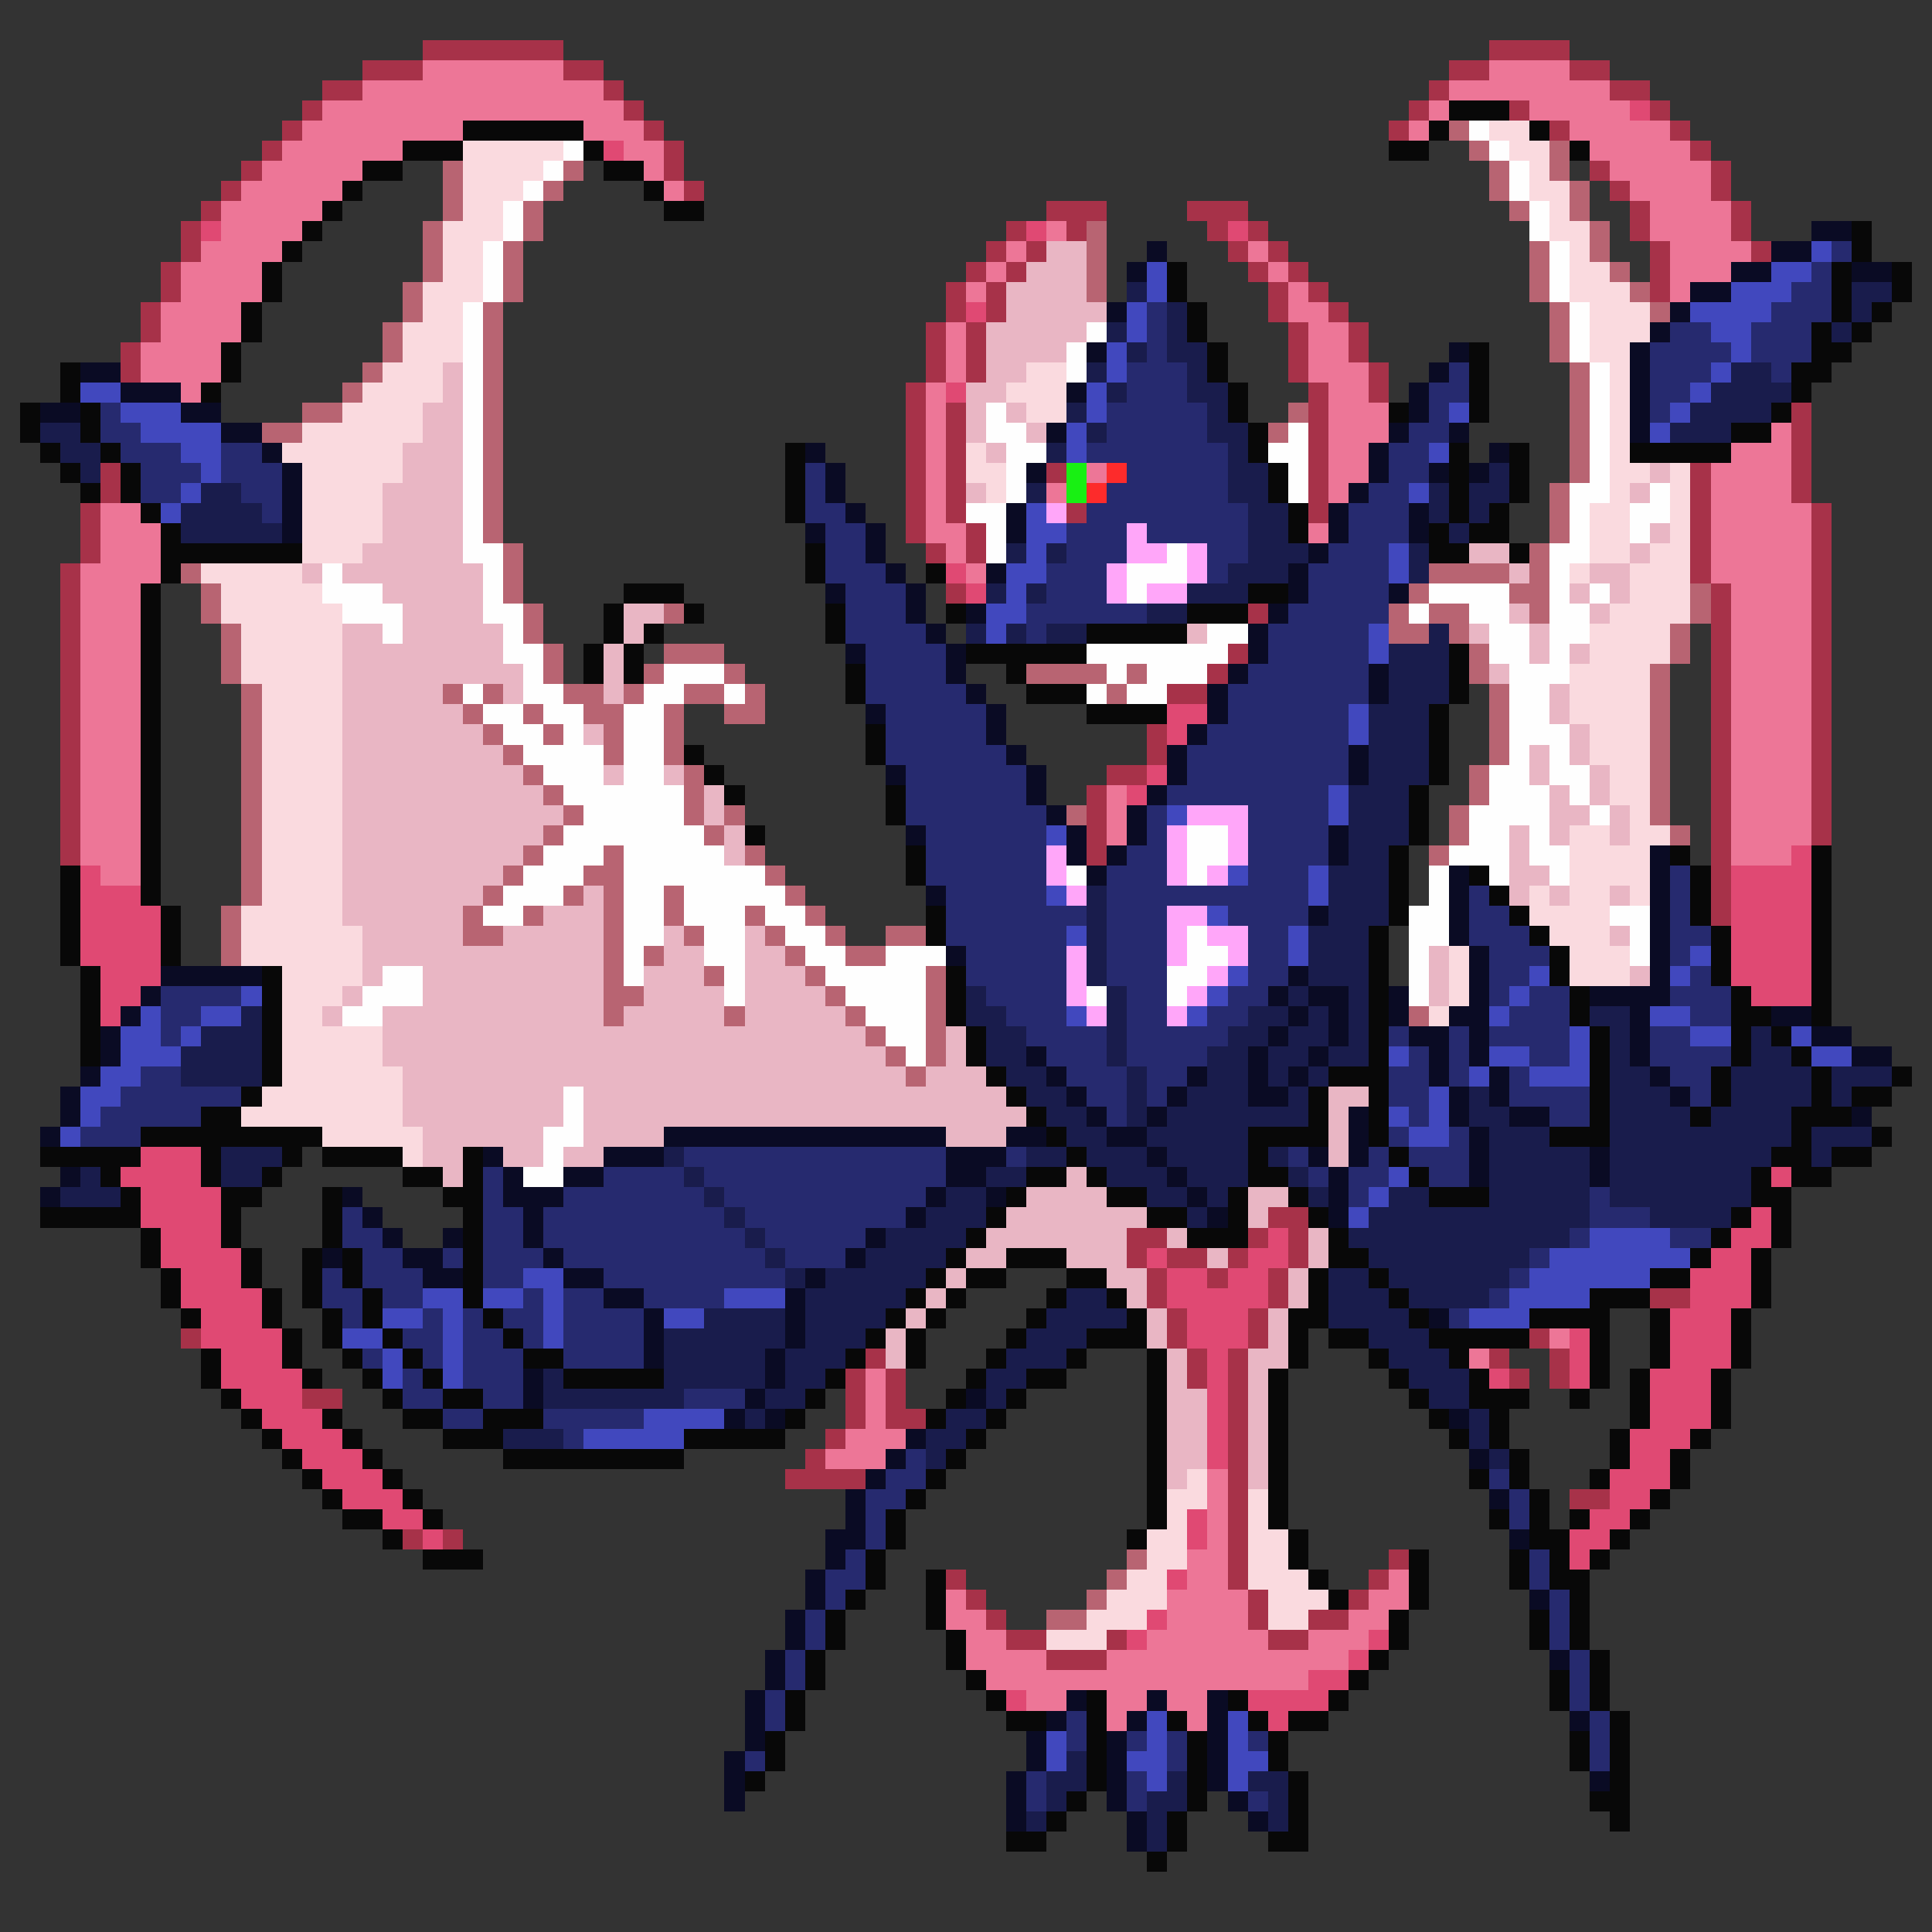 <svg xmlns="http://www.w3.org/2000/svg" viewBox="0 -0.5 96 96" shape-rendering="crispEdges">
<rect x="0" y="-0.5" width="96" height="96" fill="#333333" stroke="none"/>
<path stroke="#a73249" d="M21 2h7M74 2h4M18 3h3M28 3h2M72 3h2M78 3h2M16 4h2M30 4h1M71 4h1M80 4h2M15 5h1M31 5h1M70 5h1M75 5h1M82 5h1M14 6h1M32 6h1M69 6h1M77 6h1M83 6h1M13 7h1M33 7h1M84 7h1M12 8h1M33 8h1M79 8h1M85 8h1M11 9h1M34 9h1M80 9h1M85 9h1M10 10h1M52 10h3M59 10h3M81 10h1M86 10h1M9 11h1M50 11h1M53 11h1M60 11h1M62 11h1M81 11h1M86 11h1M9 12h1M49 12h1M51 12h1M61 12h1M63 12h1M82 12h1M87 12h1M8 13h1M48 13h1M50 13h1M62 13h1M64 13h1M82 13h1M8 14h1M47 14h1M49 14h1M63 14h1M65 14h1M82 14h1M7 15h1M47 15h1M49 15h1M63 15h1M66 15h1M7 16h1M46 16h1M48 16h1M64 16h1M67 16h1M6 17h1M46 17h1M48 17h1M64 17h1M67 17h1M6 18h1M46 18h1M48 18h1M64 18h1M68 18h1M45 19h1M65 19h1M68 19h1M45 20h1M47 20h1M65 20h1M89 20h1M45 21h1M47 21h1M65 21h1M89 21h1M45 22h1M47 22h1M65 22h1M89 22h1M5 23h1M45 23h1M47 23h1M52 23h1M65 23h1M84 23h1M89 23h1M5 24h1M45 24h1M47 24h1M65 24h1M84 24h1M89 24h1M4 25h1M45 25h1M47 25h1M53 25h1M65 25h1M84 25h1M90 25h1M4 26h1M45 26h1M48 26h1M84 26h1M90 26h1M4 27h1M46 27h1M48 27h1M84 27h1M90 27h1M3 28h1M84 28h1M90 28h1M3 29h1M47 29h1M85 29h1M90 29h1M3 30h1M62 30h1M85 30h1M90 30h1M3 31h1M85 31h1M90 31h1M3 32h1M61 32h1M85 32h1M90 32h1M3 33h1M60 33h1M85 33h1M90 33h1M3 34h1M58 34h2M85 34h1M90 34h1M3 35h1M85 35h1M90 35h1M3 36h1M57 36h1M85 36h1M90 36h1M3 37h1M57 37h1M85 37h1M90 37h1M3 38h1M55 38h2M85 38h1M90 38h1M3 39h1M54 39h1M85 39h1M90 39h1M3 40h1M54 40h1M85 40h1M90 40h1M3 41h1M54 41h1M85 41h1M90 41h1M3 42h1M54 42h1M85 42h1M85 43h1M85 44h1M85 45h1M63 60h2M56 61h2M62 61h1M64 61h1M56 62h1M58 62h2M61 62h1M64 62h1M57 63h1M60 63h1M63 63h1M57 64h1M63 64h1M82 64h2M58 65h1M62 65h1M9 66h1M58 66h1M62 66h1M76 66h1M43 67h1M59 67h1M61 67h1M74 67h1M77 67h1M42 68h1M44 68h1M59 68h1M61 68h1M75 68h1M77 68h1M15 69h2M42 69h1M44 69h1M61 69h1M42 70h1M44 70h2M61 70h1M41 71h1M61 71h1M40 72h1M61 72h1M39 73h4M61 73h1M61 74h1M78 74h2M61 75h1M20 76h1M22 76h1M61 76h1M61 77h1M69 77h1M47 78h1M61 78h1M68 78h1M48 79h1M62 79h1M67 79h1M49 80h1M62 80h1M65 80h2M50 81h2M55 81h1M63 81h2M52 82h3" />
<path stroke="#ed7697" d="M21 3h7M74 3h4M18 4h12M72 4h8M16 5h15M71 5h1M76 5h5M15 6h8M29 6h3M70 6h1M78 6h5M14 7h6M31 7h2M79 7h5M13 8h5M32 8h1M80 8h5M12 9h5M33 9h1M81 9h4M11 10h5M82 10h4M11 11h4M52 11h1M82 11h4M10 12h4M50 12h1M62 12h1M83 12h4M9 13h4M49 13h1M63 13h1M83 13h3M9 14h4M48 14h1M64 14h1M83 14h1M8 15h4M64 15h2M8 16h4M47 16h1M65 16h2M7 17h4M47 17h1M65 17h2M7 18h4M47 18h1M65 18h3M9 19h1M46 19h1M66 19h2M46 20h1M66 20h3M46 21h1M66 21h3M88 21h1M46 22h1M66 22h2M86 22h3M46 23h1M54 23h1M66 23h2M85 23h4M46 24h1M52 24h1M66 24h1M85 24h4M5 25h2M46 25h1M85 25h5M5 26h3M46 26h2M65 26h1M85 26h5M5 27h3M47 27h1M85 27h5M4 28h4M48 28h1M85 28h5M4 29h3M86 29h4M4 30h3M86 30h4M4 31h3M86 31h4M4 32h3M86 32h4M4 33h3M86 33h4M4 34h3M86 34h4M4 35h3M86 35h4M4 36h3M86 36h4M4 37h3M86 37h4M4 38h3M86 38h4M4 39h3M55 39h1M86 39h4M4 40h3M55 40h1M86 40h4M4 41h3M55 41h1M86 41h4M4 42h3M86 42h3M5 43h2M77 66h1M73 67h1M43 68h1M43 69h1M43 70h1M42 71h3M41 72h3M60 73h1M60 74h1M60 75h1M60 76h1M59 77h2M59 78h2M69 78h1M47 79h1M58 79h4M68 79h2M47 80h2M58 80h4M67 80h2M48 81h2M57 81h6M65 81h3M48 82h4M55 82h12M49 83h16M51 84h2M55 84h2M58 84h2M55 85h1M59 85h1" />
<path stroke="#080808" d="M72 5h3M23 6h6M71 6h1M76 6h1M20 7h3M29 7h1M69 7h2M78 7h1M18 8h2M30 8h2M17 9h1M32 9h1M16 10h1M33 10h2M15 11h1M92 11h1M14 12h1M92 12h1M13 13h1M58 13h1M91 13h1M94 13h1M13 14h1M58 14h1M91 14h1M94 14h1M12 15h1M59 15h1M91 15h1M93 15h1M12 16h1M59 16h1M90 16h1M92 16h1M11 17h1M60 17h1M73 17h1M90 17h2M3 18h1M11 18h1M60 18h1M73 18h1M89 18h2M3 19h1M10 19h1M61 19h1M73 19h1M89 19h1M1 20h1M4 20h1M61 20h1M69 20h1M73 20h1M88 20h1M1 21h1M4 21h1M62 21h1M86 21h2M2 22h1M5 22h1M39 22h1M62 22h1M72 22h1M75 22h1M81 22h5M3 23h1M6 23h1M39 23h1M63 23h1M72 23h1M75 23h1M4 24h1M6 24h1M39 24h1M63 24h1M72 24h1M75 24h1M7 25h1M39 25h1M64 25h1M72 25h1M74 25h1M8 26h1M64 26h1M71 26h1M73 26h2M8 27h7M40 27h1M71 27h2M75 27h1M8 28h1M40 28h1M46 28h1M7 29h1M31 29h3M62 29h2M7 30h1M30 30h1M34 30h1M41 30h1M47 30h1M59 30h3M7 31h1M30 31h1M32 31h1M41 31h1M54 31h5M7 32h1M29 32h1M31 32h1M48 32h6M72 32h1M7 33h1M29 33h1M31 33h1M42 33h1M50 33h1M72 33h1M7 34h1M42 34h1M51 34h3M72 34h1M7 35h1M54 35h4M71 35h1M7 36h1M43 36h1M71 36h1M7 37h1M34 37h1M43 37h1M71 37h1M7 38h1M35 38h1M71 38h1M7 39h1M36 39h1M44 39h1M70 39h1M7 40h1M44 40h1M70 40h1M7 41h1M37 41h1M70 41h1M7 42h1M45 42h1M69 42h1M83 42h1M90 42h1M3 43h1M7 43h1M45 43h1M69 43h1M73 43h1M84 43h1M90 43h1M3 44h1M7 44h1M69 44h1M74 44h1M84 44h1M90 44h1M3 45h1M8 45h1M46 45h1M69 45h1M75 45h1M84 45h1M90 45h1M3 46h1M8 46h1M46 46h1M68 46h1M76 46h1M85 46h1M90 46h1M3 47h1M8 47h1M68 47h1M77 47h1M85 47h1M90 47h1M4 48h1M13 48h1M47 48h1M68 48h1M77 48h1M85 48h1M90 48h1M4 49h1M13 49h1M47 49h1M68 49h1M78 49h1M86 49h1M90 49h1M4 50h1M13 50h1M47 50h1M68 50h1M78 50h1M86 50h2M90 50h1M4 51h1M13 51h1M48 51h1M68 51h1M79 51h1M86 51h1M88 51h1M4 52h1M13 52h1M48 52h1M68 52h1M79 52h1M86 52h1M89 52h1M13 53h1M49 53h1M66 53h3M79 53h1M85 53h1M90 53h1M94 53h1M12 54h1M50 54h1M65 54h1M68 54h1M79 54h1M85 54h1M90 54h1M92 54h2M10 55h2M51 55h1M65 55h1M68 55h1M79 55h1M84 55h1M89 55h3M7 56h9M52 56h1M62 56h4M68 56h1M77 56h3M89 56h1M93 56h1M2 57h5M10 57h1M14 57h1M16 57h4M23 57h1M53 57h1M62 57h1M69 57h1M88 57h2M91 57h2M5 58h1M10 58h1M13 58h1M20 58h2M23 58h1M51 58h2M54 58h1M62 58h2M70 58h1M87 58h1M89 58h2M6 59h1M11 59h2M16 59h1M22 59h2M50 59h1M55 59h2M61 59h1M64 59h1M71 59h3M87 59h2M2 60h5M11 60h1M16 60h1M23 60h1M49 60h1M57 60h2M61 60h1M65 60h1M86 60h1M88 60h1M7 61h1M11 61h1M16 61h1M23 61h1M48 61h1M59 61h3M66 61h1M85 61h1M88 61h1M7 62h1M12 62h1M15 62h1M17 62h1M23 62h1M47 62h1M50 62h3M66 62h2M84 62h1M87 62h1M8 63h1M12 63h1M15 63h1M17 63h1M23 63h1M46 63h1M48 63h2M53 63h2M65 63h1M68 63h1M82 63h2M87 63h1M8 64h1M13 64h1M15 64h1M18 64h1M23 64h1M45 64h1M47 64h1M52 64h1M55 64h1M65 64h1M69 64h1M79 64h3M87 64h1M9 65h1M13 65h1M16 65h1M18 65h1M24 65h1M44 65h1M46 65h1M51 65h1M56 65h1M64 65h2M70 65h1M76 65h4M82 65h1M86 65h1M14 66h1M16 66h1M19 66h1M25 66h1M43 66h1M45 66h1M50 66h1M54 66h3M64 66h1M66 66h2M71 66h5M79 66h1M82 66h1M86 66h1M10 67h1M14 67h1M17 67h1M20 67h1M26 67h2M42 67h1M45 67h1M49 67h1M53 67h1M57 67h1M64 67h1M68 67h1M72 67h1M79 67h1M82 67h1M86 67h1M10 68h1M15 68h1M18 68h1M21 68h1M28 68h5M41 68h1M48 68h1M51 68h2M57 68h1M63 68h1M69 68h1M73 68h1M79 68h1M81 68h1M85 68h1M11 69h1M19 69h1M22 69h2M40 69h1M47 69h1M50 69h1M57 69h1M63 69h1M70 69h1M73 69h3M78 69h1M81 69h1M85 69h1M12 70h1M16 70h1M20 70h2M24 70h3M39 70h1M46 70h1M49 70h1M57 70h1M63 70h1M71 70h1M74 70h1M81 70h1M85 70h1M13 71h1M17 71h1M22 71h3M34 71h5M48 71h1M57 71h1M63 71h1M72 71h1M74 71h1M80 71h1M84 71h1M14 72h1M18 72h1M25 72h9M47 72h1M57 72h1M63 72h1M75 72h1M80 72h1M83 72h1M15 73h1M19 73h1M46 73h1M57 73h1M63 73h1M73 73h1M75 73h1M79 73h1M83 73h1M16 74h1M20 74h1M45 74h1M57 74h1M63 74h1M76 74h1M82 74h1M17 75h2M21 75h1M44 75h1M57 75h1M63 75h1M74 75h1M76 75h1M78 75h1M81 75h1M19 76h1M44 76h1M56 76h1M64 76h1M76 76h2M80 76h1M21 77h3M43 77h1M64 77h1M70 77h1M75 77h1M77 77h1M79 77h1M43 78h1M46 78h1M65 78h1M70 78h1M75 78h1M77 78h2M42 79h1M46 79h1M66 79h1M70 79h1M78 79h1M41 80h1M46 80h1M69 80h1M76 80h1M78 80h1M41 81h1M47 81h1M69 81h1M76 81h1M78 81h1M40 82h1M47 82h1M68 82h1M79 82h1M40 83h1M48 83h1M67 83h1M77 83h1M79 83h1M39 84h1M49 84h1M54 84h1M61 84h1M66 84h1M77 84h1M79 84h1M39 85h1M50 85h2M54 85h1M58 85h1M62 85h1M64 85h2M80 85h1M38 86h1M54 86h1M59 86h1M63 86h1M78 86h1M80 86h1M38 87h1M54 87h1M59 87h1M63 87h1M78 87h1M80 87h1M37 88h1M54 88h1M59 88h1M64 88h1M80 88h1M53 89h1M59 89h1M64 89h1M79 89h2M52 90h1M58 90h1M64 90h1M80 90h1M50 91h2M58 91h1M63 91h2M57 92h1" />
<path stroke="#e04973" d="M81 5h1M30 7h1M10 11h1M51 11h1M61 11h1M48 15h1M47 19h1M47 28h1M48 29h1M58 35h2M58 36h1M57 38h1M56 39h1M89 42h1M4 43h1M86 43h4M4 44h3M86 44h4M4 45h4M86 45h4M4 46h4M86 46h4M4 47h4M86 47h4M5 48h3M86 48h4M5 49h2M87 49h3M5 50h1M7 57h3M6 58h4M88 58h1M7 59h4M7 60h4M87 60h1M8 61h3M63 61h1M86 61h2M8 62h4M57 62h1M62 62h2M85 62h2M9 63h3M58 63h2M61 63h2M84 63h3M9 64h4M58 64h5M84 64h3M10 65h3M59 65h3M83 65h3M10 66h4M59 66h3M78 66h1M83 66h3M11 67h3M60 67h1M78 67h1M83 67h3M11 68h4M60 68h1M74 68h1M78 68h1M82 68h3M12 69h3M60 69h1M82 69h3M13 70h3M60 70h1M82 70h3M14 71h3M60 71h1M81 71h3M15 72h3M60 72h1M81 72h2M16 73h3M80 73h3M17 74h3M80 74h2M19 75h2M59 75h1M79 75h2M21 76h1M59 76h1M78 76h2M78 77h1M58 78h1M57 80h1M56 81h1M68 81h1M67 82h1M65 83h2M50 84h1M62 84h4M63 85h1" />
<path stroke="#b86472" d="M72 6h1M73 7h1M77 7h1M22 8h1M28 8h1M74 8h1M77 8h1M22 9h1M27 9h1M74 9h1M78 9h1M22 10h1M26 10h1M75 10h1M78 10h1M21 11h1M26 11h1M54 11h1M79 11h1M21 12h1M25 12h1M54 12h1M76 12h1M79 12h1M21 13h1M25 13h1M54 13h1M76 13h1M80 13h1M20 14h1M25 14h1M54 14h1M76 14h1M81 14h1M20 15h1M24 15h1M77 15h1M82 15h1M19 16h1M24 16h1M77 16h1M19 17h1M24 17h1M77 17h1M18 18h1M24 18h1M78 18h1M17 19h1M24 19h1M78 19h1M15 20h2M24 20h1M64 20h1M78 20h1M13 21h2M24 21h1M63 21h1M78 21h1M24 22h1M78 22h1M24 23h1M78 23h1M24 24h1M77 24h1M24 25h1M77 25h1M24 26h1M77 26h1M25 27h1M76 27h1M9 28h1M25 28h1M71 28h4M76 28h1M10 29h1M25 29h1M70 29h1M75 29h2M84 29h1M10 30h1M26 30h1M33 30h1M69 30h1M71 30h2M76 30h1M84 30h1M11 31h1M26 31h1M69 31h2M72 31h1M83 31h1M11 32h1M27 32h1M33 32h3M73 32h1M83 32h1M11 33h1M27 33h1M32 33h1M36 33h1M51 33h4M56 33h1M73 33h1M82 33h1M12 34h1M22 34h1M24 34h1M28 34h2M31 34h1M34 34h2M37 34h1M55 34h1M74 34h1M82 34h1M12 35h1M23 35h1M26 35h1M29 35h2M33 35h1M36 35h2M74 35h1M82 35h1M12 36h1M24 36h1M27 36h1M30 36h1M33 36h1M74 36h1M82 36h1M12 37h1M25 37h1M30 37h1M33 37h1M74 37h1M82 37h1M12 38h1M26 38h1M34 38h1M73 38h1M82 38h1M12 39h1M27 39h1M34 39h1M73 39h1M82 39h1M12 40h1M28 40h1M34 40h1M36 40h1M53 40h1M72 40h1M82 40h1M12 41h1M27 41h1M35 41h1M72 41h1M83 41h1M12 42h1M26 42h1M30 42h1M37 42h1M71 42h1M12 43h1M25 43h1M29 43h2M38 43h1M12 44h1M24 44h1M28 44h1M30 44h1M33 44h1M39 44h1M11 45h1M23 45h1M26 45h1M30 45h1M33 45h1M37 45h1M40 45h1M11 46h1M23 46h2M30 46h1M34 46h1M38 46h1M41 46h1M44 46h2M11 47h1M30 47h1M32 47h1M39 47h1M42 47h2M30 48h1M35 48h1M40 48h1M46 48h1M30 49h2M41 49h1M46 49h1M30 50h1M36 50h1M42 50h1M46 50h1M70 50h1M43 51h1M46 51h1M44 52h1M46 52h1M45 53h1M56 77h1M55 78h1M54 79h1M52 80h2" />
<path stroke="#fefefe" d="M73 6h1M28 7h1M74 7h1M27 8h1M75 8h1M26 9h1M75 9h1M25 10h1M76 10h1M25 11h1M76 11h1M24 12h1M77 12h1M24 13h1M77 13h1M24 14h1M77 14h1M23 15h1M78 15h1M23 16h1M54 16h1M78 16h1M23 17h1M53 17h1M78 17h1M23 18h1M53 18h1M79 18h1M23 19h1M79 19h1M23 20h1M49 20h1M79 20h1M23 21h1M49 21h2M64 21h1M79 21h1M23 22h1M50 22h2M63 22h2M79 22h1M23 23h1M50 23h1M64 23h1M79 23h1M23 24h1M50 24h1M64 24h1M78 24h2M82 24h1M23 25h1M48 25h2M78 25h1M81 25h2M23 26h1M49 26h1M78 26h1M81 26h1M23 27h2M49 27h1M58 27h1M77 27h2M16 28h1M24 28h1M56 28h3M77 28h1M16 29h3M24 29h1M56 29h1M71 29h4M77 29h1M79 29h1M17 30h3M24 30h2M70 30h1M73 30h2M77 30h2M19 31h1M25 31h1M60 31h2M74 31h2M77 31h2M25 32h2M54 32h7M74 32h2M77 32h1M26 33h1M33 33h3M55 33h1M57 33h3M75 33h3M23 34h1M26 34h2M32 34h2M36 34h1M54 34h1M56 34h2M75 34h2M24 35h2M27 35h2M31 35h2M75 35h2M25 36h2M28 36h1M31 36h2M75 36h3M26 37h4M31 37h2M75 37h1M77 37h1M27 38h3M31 38h2M74 38h2M77 38h2M28 39h6M74 39h3M78 39h1M29 40h5M73 40h4M79 40h1M28 41h7M59 41h2M73 41h2M76 41h1M27 42h3M31 42h5M59 42h2M72 42h3M76 42h2M26 43h3M31 43h7M53 43h1M59 43h1M71 43h1M74 43h1M77 43h1M25 44h3M31 44h2M34 44h5M71 44h1M24 45h2M31 45h2M34 45h3M38 45h2M70 45h2M80 45h2M31 46h2M35 46h2M39 46h2M59 46h1M70 46h2M81 46h1M31 47h1M35 47h2M40 47h2M44 47h3M59 47h2M70 47h1M81 47h1M19 48h2M31 48h1M36 48h1M41 48h5M58 48h2M70 48h1M18 49h3M36 49h1M42 49h4M54 49h1M58 49h1M70 49h1M17 50h2M43 50h3M44 51h2M45 52h1M28 54h1M28 55h1M27 56h2M27 57h1M26 58h2" />
<path stroke="#fadadf" d="M74 6h2M23 7h5M75 7h2M23 8h4M76 8h1M23 9h3M76 9h2M23 10h2M77 10h1M22 11h3M77 11h2M22 12h2M78 12h1M22 13h2M78 13h2M21 14h3M78 14h3M21 15h2M79 15h3M20 16h3M79 16h3M20 17h3M79 17h2M19 18h3M51 18h2M80 18h1M18 19h4M50 19h3M80 19h1M17 20h4M51 20h2M80 20h1M15 21h6M80 21h1M14 22h6M48 22h1M80 22h1M15 23h5M48 23h2M80 23h2M83 23h1M15 24h4M49 24h1M80 24h1M83 24h1M15 25h4M79 25h2M83 25h1M15 26h4M79 26h2M83 26h1M15 27h3M79 27h2M82 27h2M10 28h5M78 28h1M81 28h3M11 29h5M81 29h3M11 30h6M80 30h4M12 31h5M79 31h4M12 32h5M79 32h4M12 33h5M78 33h4M13 34h4M78 34h4M13 35h4M78 35h4M13 36h4M79 36h3M13 37h4M79 37h3M13 38h4M80 38h2M13 39h4M80 39h2M13 40h4M81 40h1M13 41h4M78 41h2M81 41h2M13 42h4M78 42h4M13 43h4M78 43h4M13 44h4M76 44h1M78 44h2M81 44h1M12 45h5M76 45h4M12 46h6M77 46h3M12 47h6M72 47h1M78 47h3M14 48h4M72 48h1M78 48h3M14 49h3M72 49h1M14 50h2M71 50h1M14 51h5M14 52h5M14 53h6M13 54h7M12 55h8M16 56h5M20 57h1M59 73h1M58 74h2M62 74h1M58 75h1M62 75h1M57 76h2M62 76h2M57 77h2M62 77h2M56 78h2M62 78h3M55 79h3M63 79h3M54 80h3M63 80h2M52 81h3" />
<path stroke="#0a0b24" d="M90 11h2M57 12h1M88 12h2M56 13h1M86 13h2M92 13h2M84 14h2M55 15h1M83 15h1M82 16h1M54 17h1M72 17h1M81 17h1M4 18h2M71 18h1M81 18h1M6 19h3M53 19h1M70 19h1M81 19h1M2 20h2M9 20h2M70 20h1M81 20h1M11 21h2M52 21h1M69 21h1M72 21h1M81 21h1M13 22h1M40 22h1M68 22h1M74 22h1M14 23h1M41 23h1M51 23h1M68 23h1M71 23h1M73 23h1M14 24h1M41 24h1M67 24h1M14 25h1M42 25h1M50 25h1M66 25h1M70 25h1M14 26h1M40 26h1M43 26h1M50 26h1M66 26h1M70 26h1M43 27h1M65 27h1M44 28h1M49 28h1M64 28h1M41 29h1M45 29h1M64 29h1M69 29h1M45 30h1M48 30h1M63 30h1M46 31h1M62 31h1M42 32h1M47 32h1M62 32h1M47 33h1M61 33h1M68 33h1M48 34h1M60 34h1M68 34h1M43 35h1M49 35h1M60 35h1M49 36h1M59 36h1M50 37h1M58 37h1M67 37h1M44 38h1M51 38h1M58 38h1M67 38h1M51 39h1M57 39h1M52 40h1M56 40h1M45 41h1M53 41h1M56 41h1M66 41h1M53 42h1M55 42h1M66 42h1M82 42h1M54 43h1M72 43h1M82 43h1M46 44h1M72 44h1M82 44h1M65 45h1M72 45h1M82 45h1M72 46h1M82 46h1M47 47h1M73 47h1M82 47h1M8 48h5M64 48h1M73 48h1M82 48h1M7 49h1M63 49h1M65 49h2M69 49h1M73 49h1M79 49h4M6 50h1M64 50h1M66 50h1M69 50h1M72 50h2M81 50h1M88 50h2M5 51h1M63 51h1M66 51h1M70 51h2M73 51h1M81 51h1M90 51h2M5 52h1M51 52h1M62 52h1M65 52h1M71 52h1M73 52h1M81 52h1M92 52h2M4 53h1M52 53h1M59 53h1M62 53h1M64 53h1M71 53h1M74 53h1M82 53h1M3 54h1M53 54h1M58 54h1M62 54h2M72 54h1M74 54h1M83 54h1M3 55h1M54 55h1M57 55h1M67 55h1M72 55h1M75 55h2M92 55h1M2 56h1M33 56h14M50 56h2M55 56h2M67 56h1M73 56h1M24 57h1M30 57h3M47 57h3M57 57h1M65 57h1M67 57h1M73 57h1M79 57h1M3 58h1M25 58h1M28 58h2M47 58h2M58 58h1M66 58h1M73 58h1M79 58h1M2 59h1M17 59h1M25 59h3M46 59h1M49 59h1M59 59h1M66 59h1M18 60h1M26 60h1M45 60h1M60 60h1M66 60h1M19 61h1M22 61h1M26 61h1M43 61h1M16 62h1M20 62h2M27 62h1M42 62h1M21 63h2M28 63h2M40 63h1M30 64h2M39 64h1M32 65h1M39 65h1M71 65h1M32 66h1M39 66h1M32 67h1M38 67h1M26 68h1M38 68h1M26 69h1M37 69h1M48 69h1M36 70h1M38 70h1M72 70h1M45 71h1M44 72h1M73 72h1M43 73h1M42 74h1M74 74h1M42 75h1M41 76h2M75 76h1M41 77h1M40 78h1M40 79h1M76 79h1M39 80h1M39 81h1M38 82h1M77 82h1M38 83h1M37 84h1M53 84h1M57 84h1M60 84h1M37 85h1M52 85h1M56 85h1M60 85h1M78 85h1M37 86h1M51 86h1M55 86h1M60 86h1M36 87h1M51 87h1M55 87h1M60 87h1M36 88h1M50 88h1M55 88h1M60 88h1M79 88h1M36 89h1M50 89h1M55 89h1M61 89h1M50 90h1M56 90h1M62 90h1M56 91h1" />
<path stroke="#e9b6c4" d="M52 12h2M51 13h3M50 14h4M50 15h5M49 16h5M49 17h4M22 18h1M49 18h2M22 19h1M48 19h2M21 20h2M48 20h1M50 20h1M21 21h2M48 21h1M51 21h1M20 22h3M49 22h1M20 23h3M82 23h1M19 24h4M48 24h1M81 24h1M19 25h4M19 26h4M82 26h1M18 27h5M73 27h2M81 27h1M15 28h1M17 28h7M75 28h1M79 28h2M19 29h5M78 29h1M80 29h1M20 30h4M31 30h2M75 30h1M79 30h1M17 31h2M20 31h5M31 31h1M59 31h1M73 31h1M76 31h1M17 32h8M30 32h1M76 32h1M78 32h1M17 33h9M30 33h1M74 33h1M17 34h5M25 34h1M30 34h1M77 34h1M17 35h6M77 35h1M17 36h7M29 36h1M78 36h1M17 37h8M76 37h1M78 37h1M17 38h9M30 38h1M33 38h1M76 38h1M79 38h1M17 39h10M35 39h1M77 39h1M79 39h1M17 40h11M35 40h1M77 40h2M80 40h1M17 41h10M36 41h1M75 41h1M77 41h1M80 41h1M17 42h9M36 42h1M75 42h1M17 43h8M75 43h2M17 44h7M29 44h1M75 44h1M77 44h1M80 44h1M17 45h6M27 45h3M18 46h5M25 46h5M33 46h1M37 46h1M80 46h1M18 47h12M33 47h2M37 47h2M71 47h1M18 48h1M21 48h9M32 48h3M37 48h3M71 48h1M81 48h1M17 49h1M21 49h9M32 49h4M37 49h4M71 49h1M16 50h1M19 50h11M31 50h5M37 50h5M19 51h24M47 51h1M19 52h25M47 52h1M20 53h25M46 53h3M20 54h8M29 54h21M66 54h2M20 55h8M29 55h22M66 55h1M21 56h6M29 56h4M47 56h3M66 56h1M21 57h2M25 57h2M28 57h2M66 57h1M22 58h1M53 58h1M51 59h4M62 59h2M50 60h7M62 60h1M49 61h7M58 61h1M65 61h1M48 62h2M53 62h3M60 62h1M65 62h1M47 63h1M55 63h2M64 63h1M46 64h1M56 64h1M64 64h1M45 65h1M57 65h1M63 65h1M44 66h1M57 66h1M63 66h1M44 67h1M58 67h1M62 67h2M58 68h1M62 68h1M58 69h2M62 69h1M58 70h2M62 70h1M58 71h2M62 71h1M58 72h2M62 72h1M58 73h1M62 73h1" />
<path stroke="#4148be" d="M90 12h1M57 13h1M88 13h2M57 14h1M86 14h3M56 15h1M84 15h4M56 16h1M85 16h2M55 17h1M86 17h1M55 18h1M85 18h1M4 19h2M54 19h1M84 19h1M6 20h3M54 20h1M72 20h1M83 20h1M7 21h4M53 21h1M82 21h1M9 22h2M53 22h1M71 22h1M10 23h1M9 24h1M70 24h1M8 25h1M51 25h1M51 26h2M51 27h1M69 27h1M50 28h2M69 28h1M50 29h1M49 30h2M49 31h1M68 31h1M68 32h1M67 35h1M67 36h1M66 39h1M58 40h1M66 40h1M52 41h1M61 43h1M65 43h1M52 44h1M65 44h1M60 45h1M53 46h1M64 46h1M64 47h1M84 47h1M61 48h1M76 48h1M83 48h1M12 49h1M60 49h1M75 49h1M7 50h1M10 50h2M53 50h1M59 50h1M74 50h1M82 50h2M6 51h2M9 51h1M78 51h1M84 51h2M89 51h1M6 52h3M69 52h1M74 52h2M78 52h1M90 52h2M5 53h2M73 53h1M76 53h3M4 54h2M71 54h1M4 55h1M69 55h1M71 55h1M3 56h1M70 56h2M69 58h1M68 59h1M67 60h1M79 61h4M77 62h7M26 63h2M76 63h6M21 64h2M24 64h2M27 64h1M36 64h3M75 64h4M19 65h2M22 65h1M27 65h1M33 65h2M73 65h3M17 66h2M22 66h1M27 66h1M19 67h1M22 67h1M19 68h1M22 68h1M32 70h4M29 71h5M57 85h1M61 85h1M52 86h1M57 86h1M61 86h1M52 87h1M56 87h2M61 87h2M57 88h1M61 88h1" />
<path stroke="#262a6f" d="M91 12h1M90 13h1M89 14h2M57 15h1M88 15h3M57 16h1M83 16h2M87 16h3M57 17h1M82 17h4M87 17h3M56 18h3M72 18h1M82 18h3M88 18h1M56 19h3M71 19h2M82 19h2M5 20h1M55 20h5M71 20h1M82 20h1M5 21h2M55 21h5M70 21h2M6 22h3M11 22h2M54 22h7M69 22h2M7 23h3M11 23h3M40 23h1M56 23h5M69 23h2M7 24h2M12 24h2M40 24h1M55 24h6M68 24h2M13 25h1M40 25h2M54 25h8M67 25h3M41 26h2M53 26h3M57 26h5M67 26h3M41 27h2M53 27h3M60 27h2M66 27h3M41 28h3M52 28h3M60 28h1M65 28h4M42 29h3M52 29h3M65 29h4M42 30h3M51 30h6M64 30h5M42 31h4M51 31h1M63 31h5M43 32h4M63 32h5M43 33h4M62 33h6M43 34h5M61 34h7M44 35h5M61 35h6M44 36h5M60 36h7M44 37h6M59 37h8M45 38h6M59 38h8M45 39h6M58 39h8M45 40h7M57 40h1M62 40h4M46 41h6M57 41h1M62 41h4M46 42h6M56 42h2M62 42h4M46 43h6M55 43h3M62 43h3M83 43h1M47 44h5M55 44h10M73 44h1M83 44h1M47 45h7M55 45h3M61 45h4M73 45h2M83 45h1M47 46h6M55 46h3M62 46h2M73 46h3M83 46h2M48 47h5M55 47h3M62 47h2M74 47h3M83 47h1M48 48h5M55 48h3M62 48h2M74 48h2M84 48h1M8 49h4M49 49h4M56 49h2M61 49h2M74 49h1M76 49h2M83 49h3M8 50h2M50 50h3M56 50h2M60 50h2M75 50h3M84 50h2M8 51h1M51 51h4M56 51h5M69 51h1M72 51h1M74 51h4M82 51h2M52 52h3M56 52h4M70 52h1M72 52h1M76 52h2M82 52h4M7 53h2M53 53h3M57 53h2M69 53h2M72 53h1M75 53h1M83 53h2M6 54h6M54 54h2M57 54h1M69 54h2M75 54h4M84 54h1M5 55h5M55 55h1M70 55h1M77 55h2M4 56h3M69 56h1M72 56h1M34 57h13M50 57h1M64 57h1M68 57h1M70 57h3M24 58h1M30 58h4M35 58h12M65 58h1M67 58h2M71 58h2M24 59h1M28 59h7M36 59h10M67 59h1M79 59h1M17 60h1M24 60h2M27 60h9M37 60h8M79 60h3M17 61h2M24 61h2M27 61h10M38 61h5M78 61h1M83 61h2M18 62h2M22 62h1M24 62h3M28 62h10M39 62h3M76 62h1M16 63h1M18 63h3M24 63h2M30 63h9M75 63h1M16 64h2M19 64h2M26 64h1M28 64h2M32 64h4M74 64h1M17 65h1M21 65h1M23 65h1M25 65h2M28 65h4M72 65h1M20 66h2M23 66h2M26 66h1M28 66h4M18 67h1M21 67h1M23 67h3M28 67h4M20 68h1M23 68h3M20 69h2M24 69h2M34 69h3M22 70h2M27 70h5M28 71h1M45 72h1M44 73h2M74 73h1M43 74h2M75 74h1M43 75h1M75 75h1M43 76h1M42 77h1M76 77h1M41 78h2M76 78h1M41 79h1M77 79h1M40 80h1M77 80h1M40 81h1M77 81h1M39 82h1M78 82h1M39 83h1M78 83h1M38 84h1M78 84h1M38 85h1M53 85h1M79 85h1M53 86h1M56 86h1M58 86h1M62 86h1M79 86h1M37 87h1M58 87h1M79 87h1M51 88h1M56 88h1M51 89h1M56 89h1M62 89h1" />
<path stroke="#191c4c" d="M56 14h1M92 14h2M58 15h1M92 15h1M55 16h1M58 16h1M91 16h1M56 17h1M58 17h2M54 18h1M59 18h1M86 18h2M55 19h1M59 19h2M85 19h4M53 20h1M60 20h1M84 20h4M2 21h2M54 21h1M60 21h2M83 21h3M3 22h2M52 22h1M61 22h1M4 23h1M61 23h2M74 23h1M10 24h2M51 24h1M61 24h2M71 24h1M73 24h2M9 25h4M62 25h2M71 25h1M73 25h1M9 26h5M62 26h2M72 26h1M50 27h1M52 27h1M62 27h3M70 27h1M61 28h3M70 28h1M49 29h1M51 29h1M59 29h3M57 30h2M48 31h1M50 31h1M52 31h2M71 31h1M69 32h3M69 33h3M69 34h3M68 35h3M68 36h3M68 37h3M68 38h3M67 39h3M67 40h3M67 41h3M67 42h2M66 43h3M54 44h1M66 44h3M54 45h1M66 45h3M54 46h1M65 46h3M54 47h1M65 47h3M54 48h1M65 48h3M48 49h1M55 49h1M64 49h1M67 49h1M12 50h1M48 50h2M55 50h1M62 50h2M65 50h1M67 50h1M79 50h2M10 51h3M49 51h2M55 51h1M61 51h2M64 51h2M67 51h1M80 51h1M87 51h1M9 52h4M49 52h2M55 52h1M60 52h2M63 52h2M66 52h2M80 52h1M87 52h2M9 53h4M50 53h2M56 53h1M60 53h2M63 53h1M65 53h1M80 53h2M86 53h4M91 53h3M51 54h2M56 54h1M59 54h3M64 54h1M73 54h1M80 54h3M86 54h4M91 54h1M52 55h2M56 55h1M58 55h7M73 55h2M80 55h4M85 55h4M53 56h2M57 56h5M74 56h3M80 56h9M90 56h3M11 57h3M33 57h1M51 57h2M54 57h3M58 57h4M63 57h1M74 57h5M80 57h8M90 57h1M4 58h1M11 58h2M34 58h1M49 58h2M55 58h3M59 58h3M64 58h1M74 58h5M80 58h7M3 59h3M35 59h1M47 59h2M57 59h2M60 59h1M65 59h1M69 59h2M74 59h5M80 59h7M36 60h1M46 60h3M59 60h1M68 60h11M82 60h4M37 61h1M44 61h4M67 61h11M38 62h1M43 62h4M68 62h8M39 63h1M41 63h5M66 63h2M69 63h6M40 64h5M53 64h2M66 64h3M70 64h4M35 65h4M40 65h4M52 65h4M66 65h4M33 66h6M40 66h3M51 66h3M68 66h3M33 67h5M39 67h3M50 67h3M69 67h3M27 68h1M33 68h5M39 68h2M49 68h2M70 68h3M27 69h7M38 69h2M49 69h1M71 69h2M37 70h1M47 70h2M73 70h1M25 71h3M46 71h2M73 71h1M46 72h1M74 72h1M53 87h1M52 88h2M58 88h1M62 88h2M52 89h1M57 89h2M63 89h1M51 90h1M57 90h1M63 90h1M57 91h1" />
<path stroke="#18f013" d="M53 23h1M53 24h1" />
<path stroke="#fd2b2b" d="M55 23h1M54 24h1" />
<path stroke="#ffa6f9" d="M52 25h1M56 26h1M56 27h2M59 27h1M55 28h1M59 28h1M55 29h1M57 29h2M59 40h3M58 41h1M61 41h1M52 42h1M58 42h1M61 42h1M52 43h1M58 43h1M60 43h1M53 44h1M58 45h2M58 46h1M60 46h2M53 47h1M58 47h1M61 47h1M53 48h1M60 48h1M53 49h1M59 49h1M54 50h1M58 50h1" />
</svg>